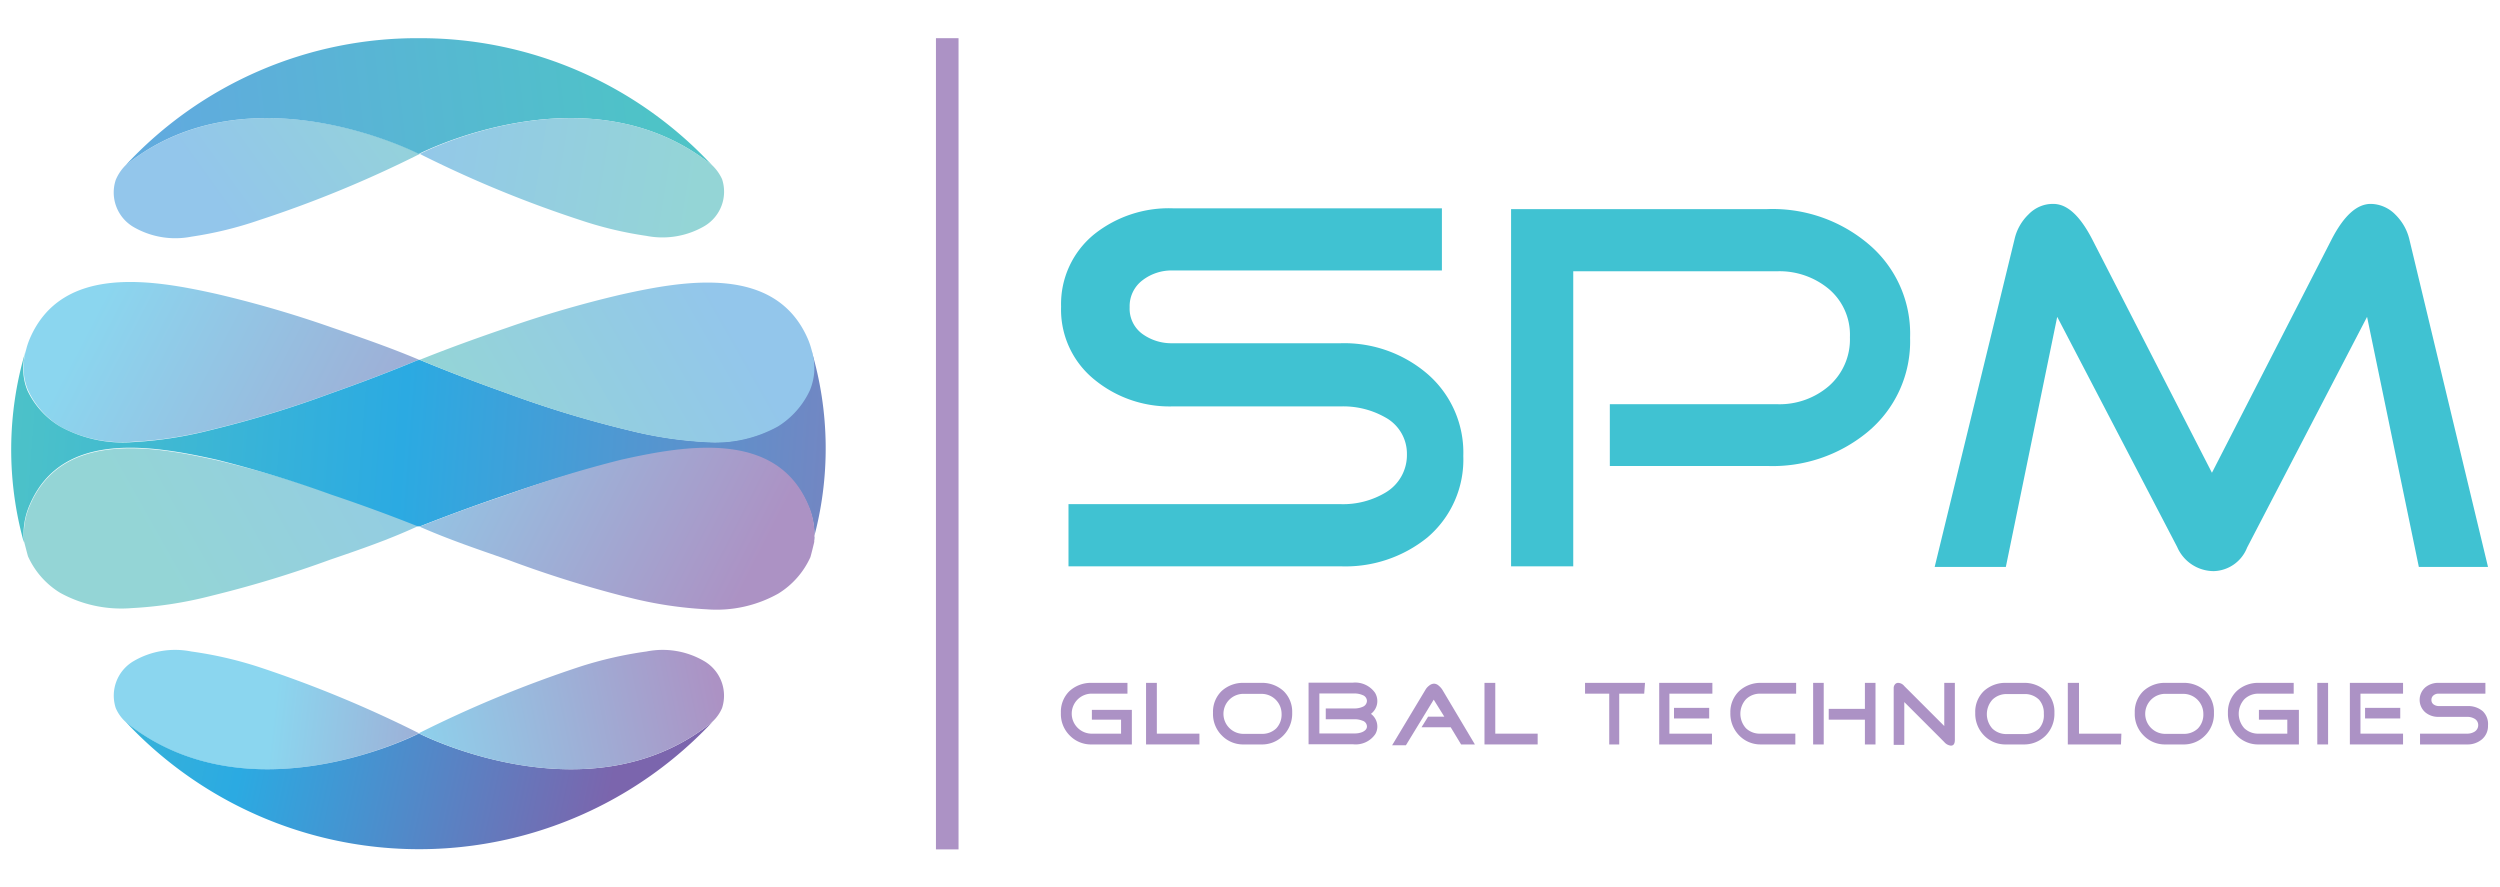 <svg id="Layer_1" data-name="Layer 1" xmlns="http://www.w3.org/2000/svg" xmlns:xlink="http://www.w3.org/1999/xlink" viewBox="0 0 125.06 44.39"><defs><linearGradient id="linear-gradient" x1="20.96" y1="17.99" x2="20.97" y2="17.99" gradientUnits="userSpaceOnUse"><stop offset="0" stop-color="#039447"/><stop offset="0.47" stop-color="#6aba45"/><stop offset="1" stop-color="#7fbc42"/></linearGradient><linearGradient id="linear-gradient-2" x1="20.95" y1="17.99" x2="20.96" y2="17.99" xlink:href="#linear-gradient"/><linearGradient id="linear-gradient-3" x1="20.96" y1="26.32" x2="20.97" y2="26.32" xlink:href="#linear-gradient"/><linearGradient id="linear-gradient-4" x1="20.95" y1="26.32" x2="20.96" y2="26.32" xlink:href="#linear-gradient"/><linearGradient id="linear-gradient-5" x1="27.97" y1="27.97" x2="4.62" y2="15.84" gradientUnits="userSpaceOnUse"><stop offset="0" stop-color="#ac92c4"/><stop offset="1" stop-color="#8bd6ef"/></linearGradient><linearGradient id="linear-gradient-6" x1="26.04" y1="16.91" x2="7.46" y2="27.36" gradientUnits="userSpaceOnUse"><stop offset="0" stop-color="#93c6eb"/><stop offset="1" stop-color="#94d5d6"/></linearGradient><linearGradient id="linear-gradient-7" x1="41.46" y1="23.87" x2="-0.34" y2="20.64" gradientUnits="userSpaceOnUse"><stop offset="0.01" stop-color="#7187c3"/><stop offset="0.51" stop-color="#2baae2"/><stop offset="1" stop-color="#4ec3c7"/></linearGradient><linearGradient id="linear-gradient-8" x1="36.48" y1="15.92" x2="23.83" y2="23.15" xlink:href="#linear-gradient-6"/><linearGradient id="linear-gradient-9" x1="37.58" y1="28.71" x2="17.85" y2="18.65" xlink:href="#linear-gradient-5"/><linearGradient id="linear-gradient-10" x1="10.78" y1="10.01" x2="20.84" y2="2.79" xlink:href="#linear-gradient-6"/><linearGradient id="linear-gradient-11" x1="8.67" y1="7.34" x2="32.66" y2="4.5" gradientUnits="userSpaceOnUse"><stop offset="0" stop-color="#60abde"/><stop offset="1" stop-color="#4ec3c7"/></linearGradient><linearGradient id="linear-gradient-12" x1="19.14" y1="6.92" x2="34.88" y2="9.5" xlink:href="#linear-gradient-6"/><linearGradient id="linear-gradient-13" x1="26.8" y1="37.39" x2="13.64" y2="35.84" xlink:href="#linear-gradient-5"/><linearGradient id="linear-gradient-14" x1="30.48" y1="40" x2="-4.74" y2="32.39" gradientUnits="userSpaceOnUse"><stop offset="0" stop-color="#7b65ad"/><stop offset="0.51" stop-color="#2baae2"/><stop offset="1" stop-color="#4ec3c7"/></linearGradient><linearGradient id="linear-gradient-15" x1="35.87" y1="34.54" x2="19.81" y2="37.83" xlink:href="#linear-gradient-5"/></defs><path d="M56.62,37.24h-2a1.48,1.48,0,0,1-1.11-.45,1.51,1.51,0,0,1-.44-1.13,1.44,1.44,0,0,1,.43-1.09,1.59,1.59,0,0,1,1.12-.41H56.4v.54H54.66a1,1,0,0,0-.73,1.73,1,1,0,0,0,.73.27h1.42V36H54.62v-.49h2Z" style="fill:#ac92c5"/><path d="M60,37.24H57.33V34.16h.54V36.7H60Z" style="fill:#ac92c5"/><path d="M64.64,35.66a1.55,1.55,0,0,1-.44,1.13,1.48,1.48,0,0,1-1.11.45h-.86a1.48,1.48,0,0,1-1.11-.45,1.51,1.51,0,0,1-.44-1.13,1.44,1.44,0,0,1,.43-1.09,1.58,1.58,0,0,1,1.12-.41h.86a1.59,1.59,0,0,1,1.12.41A1.44,1.44,0,0,1,64.64,35.66Zm-.53.05a1,1,0,0,0-1-1h-.86a1,1,0,0,0-.73,1.73,1,1,0,0,0,.73.27h.86a1,1,0,0,0,.73-.27A1,1,0,0,0,64.11,35.71Z" style="fill:#ac92c5"/><path d="M68.9,36.34a.75.75,0,0,1-.1.38,1.19,1.19,0,0,1-1.13.51H65.46V34.15h2.21a1.21,1.21,0,0,1,1.11.5.8.8,0,0,1-.2,1.06A.79.79,0,0,1,68.9,36.34Zm-.52-1.28a.32.32,0,0,0-.22-.29,1,1,0,0,0-.4-.08H66v2h1.76a1,1,0,0,0,.39-.07c.15-.07.23-.16.23-.28a.31.31,0,0,0-.23-.29,1,1,0,0,0-.39-.07H66.32v-.54h1.44a1,1,0,0,0,.4-.08A.33.33,0,0,0,68.38,35.06Z" style="fill:#ac92c5"/><path d="M73.78,37.24h-.69l-.52-.86H71.11l.33-.53h.81L71.72,35l-1.39,2.28h-.69l1.67-2.78a.67.67,0,0,1,.18-.2.4.4,0,0,1,.24-.1.36.36,0,0,1,.24.1.86.86,0,0,1,.18.2Z" style="fill:#ac92c5"/><path d="M76.92,37.24H74.26V34.16h.54V36.7h2.12Z" style="fill:#ac92c5"/><path d="M82.25,34.7H81v2.54H80.5V34.7H79.29v-.54h3Z" style="fill:#ac92c5"/><path d="M85.64,37.24H83V34.16h2.66v.54H83.51v2h2.13Zm-.14-1.3H83.74v-.53H85.5Z" style="fill:#ac92c5"/><path d="M89.81,37.24H88.07A1.48,1.48,0,0,1,87,36.79a1.55,1.55,0,0,1-.44-1.13A1.45,1.45,0,0,1,87,34.57a1.57,1.57,0,0,1,1.11-.41h1.74v.54H88.07a1,1,0,0,0-.73.28,1.08,1.08,0,0,0,0,1.45,1,1,0,0,0,.73.27h1.74Z" style="fill:#ac92c5"/><path d="M91.23,37.24H90.7V34.16h.53Zm2.59,0h-.53V36H91.48v-.54h1.81V34.16h.53Z" style="fill:#ac92c5"/><path d="M97.79,37c0,.2-.06.3-.2.3a.5.5,0,0,1-.33-.18l-2-2v2.14h-.53V34.42a.28.28,0,0,1,.06-.18.2.2,0,0,1,.17-.08.41.41,0,0,1,.3.16l2,2V34.16h.53Z" style="fill:#ac92c5"/><path d="M102.77,35.66a1.55,1.55,0,0,1-.43,1.13,1.52,1.52,0,0,1-1.12.45h-.86a1.48,1.48,0,0,1-1.11-.45,1.55,1.55,0,0,1-.44-1.13,1.44,1.44,0,0,1,.43-1.09,1.59,1.59,0,0,1,1.12-.41h.86a1.58,1.58,0,0,1,1.12.41A1.44,1.44,0,0,1,102.77,35.66Zm-.53.05A1,1,0,0,0,102,35a1,1,0,0,0-.74-.28h-.86a1,1,0,0,0-.73.28,1.08,1.08,0,0,0,0,1.45,1,1,0,0,0,.73.27h.86a1.05,1.05,0,0,0,.74-.27A1,1,0,0,0,102.24,35.71Z" style="fill:#ac92c5"/><path d="M106.1,37.24h-2.66V34.16H104V36.7h2.12Z" style="fill:#ac92c5"/><path d="M110.75,35.66a1.51,1.51,0,0,1-.44,1.13,1.48,1.48,0,0,1-1.11.45h-.86a1.48,1.48,0,0,1-1.11-.45,1.51,1.51,0,0,1-.44-1.13,1.44,1.44,0,0,1,.43-1.09,1.58,1.58,0,0,1,1.12-.41h.86a1.58,1.58,0,0,1,1.12.41A1.44,1.44,0,0,1,110.75,35.66Zm-.53.05a1,1,0,0,0-1-1h-.86a1,1,0,0,0-.73,1.73,1,1,0,0,0,.73.27h.86a1,1,0,0,0,.73-.27A1,1,0,0,0,110.22,35.71Z" style="fill:#ac92c5"/><path d="M115,37.24h-2a1.49,1.49,0,0,1-1.11-.45,1.55,1.55,0,0,1-.44-1.13,1.45,1.45,0,0,1,.44-1.09,1.57,1.57,0,0,1,1.11-.41h1.74v.54H113a1,1,0,0,0-.73.28,1.08,1.08,0,0,0,0,1.45,1,1,0,0,0,.73.27h1.42V36H113v-.49h2Z" style="fill:#ac92c5"/><path d="M116.46,37.24h-.54V34.16h.54Z" style="fill:#ac92c5"/><path d="M120.21,37.24h-2.66V34.16h2.66v.54h-2.13v2h2.13Zm-.14-1.3h-1.76v-.53h1.76Z" style="fill:#ac92c5"/><path d="M124.46,36.29a.87.87,0,0,1-.31.7,1.11,1.11,0,0,1-.74.25h-2.35V36.7h2.35a.7.7,0,0,0,.38-.1.38.38,0,0,0,.18-.33.36.36,0,0,0-.19-.32.72.72,0,0,0-.37-.09H122a1,1,0,0,1-.67-.22.83.83,0,0,1,0-1.26,1,1,0,0,1,.67-.22h2.33v.54H122a.38.38,0,0,0-.26.08.28.28,0,0,0-.11.23.27.27,0,0,0,.11.23.45.45,0,0,0,.26.08h1.46a1.11,1.11,0,0,1,.74.26A.89.89,0,0,1,124.46,36.29Z" style="fill:#ac92c5"/><path d="M73.2,22.81a5.11,5.11,0,0,1-1.8,4.08,6.51,6.51,0,0,1-4.32,1.44H53.45V25.22H67.08a4.14,4.14,0,0,0,2.23-.58,2.18,2.18,0,0,0,1.07-1.91,2.07,2.07,0,0,0-1.1-1.86,4.25,4.25,0,0,0-2.2-.54H58.66A5.92,5.92,0,0,1,54.76,19a4.5,4.5,0,0,1-1.68-3.66,4.5,4.5,0,0,1,1.68-3.64,6,6,0,0,1,3.9-1.28H72.13v3.11H58.66a2.38,2.38,0,0,0-1.52.5,1.62,1.62,0,0,0-.63,1.34,1.56,1.56,0,0,0,.63,1.33,2.48,2.48,0,0,0,1.52.47h8.42A6.39,6.39,0,0,1,71.4,18.7,5.2,5.2,0,0,1,73.2,22.81Z" style="fill:#40c2d2"/><path d="M95.55,16.9a5.88,5.88,0,0,1-2.15,4.73,7.46,7.46,0,0,1-5,1.68H80.53V20.22H88.9a3.78,3.78,0,0,0,2.59-.91,3.1,3.1,0,0,0,1.05-2.44,3,3,0,0,0-1.05-2.41,3.86,3.86,0,0,0-2.59-.89H78.7V28.33H75.59V10.46H88.41a7.42,7.42,0,0,1,5,1.7A5.86,5.86,0,0,1,95.55,16.9Z" style="fill:#40c2d2"/><path d="M124.46,28.36H121l-2.59-12.51-6,11.54a1.85,1.85,0,0,1-1.67,1.18,2,2,0,0,1-1.83-1.21l-6-11.51-2.57,12.51H96.78l4-16.41a2.47,2.47,0,0,1,.7-1.23,1.7,1.7,0,0,1,1.24-.52c.68,0,1.32.58,1.93,1.75l6,11.7,6-11.7c.61-1.17,1.26-1.75,1.94-1.75a1.76,1.76,0,0,1,1.25.55,2.57,2.57,0,0,1,.68,1.2Z" style="fill:#40c2d2"/><polygon points="20.97 17.99 20.96 17.99 20.96 17.99 20.97 17.99" style="fill:url(#linear-gradient)"/><polygon points="20.96 17.99 20.96 17.99 20.95 17.99 20.96 17.99" style="fill:url(#linear-gradient-2)"/><polygon points="20.96 26.32 20.97 26.32 20.96 26.31 20.96 26.32" style="fill:url(#linear-gradient-3)"/><polygon points="20.95 26.32 20.96 26.32 20.96 26.31 20.95 26.32" style="fill:url(#linear-gradient-4)"/><path d="M21,18h0l-.07,0c-1.44.6-2.9,1.15-4.37,1.67a53.28,53.28,0,0,1-5.72,1.76l-.36.09a20,20,0,0,1-3.84.58A6.51,6.51,0,0,1,3,21.33,4.19,4.19,0,0,1,1.4,19.51a2.76,2.76,0,0,1-.21-.88,3.23,3.23,0,0,1,.12-1.15,3.69,3.69,0,0,1,.19-.56c1.62-3.73,6.18-2.92,9.36-2.21a55.56,55.56,0,0,1,5.7,1.66c1.46.5,2.91,1,4.34,1.6Z" style="fill:url(#linear-gradient-5)"/><path d="M21,26.31h0l-.07,0C19.44,27,18,27.49,16.51,28a55.6,55.6,0,0,1-5.72,1.75l-.36.09a20,20,0,0,1-3.84.58A6.34,6.34,0,0,1,3,29.65,4.13,4.13,0,0,1,1.4,27.83c-.07-.25-.13-.5-.2-.75,0,0,0-.08,0-.12a3.61,3.61,0,0,1,.31-1.71c1.62-3.74,6.18-2.93,9.36-2.22a58.25,58.25,0,0,1,5.7,1.67c1.46.49,2.91,1,4.34,1.59Z" style="fill:url(#linear-gradient-6)"/><path d="M40.73,27a3.61,3.61,0,0,0-.31-1.71c-1.62-3.74-6.18-2.93-9.36-2.22a58.25,58.25,0,0,0-5.7,1.67q-2.19.74-4.35,1.59l-.05,0-.06,0c-1.43-.57-2.88-1.1-4.34-1.59A58.25,58.25,0,0,0,10.86,23c-3.18-.71-7.74-1.52-9.36,2.22A3.61,3.61,0,0,0,1.19,27s0,.08,0,.12a17.31,17.31,0,0,1,.1-9.6h0a3.23,3.23,0,0,0-.12,1.15,2.76,2.76,0,0,0,.21.88A4.19,4.19,0,0,0,3,21.33a6.51,6.51,0,0,0,3.6.79,20,20,0,0,0,3.84-.58l.36-.09a53.28,53.28,0,0,0,5.72-1.76c1.47-.52,2.93-1.07,4.37-1.67h0L21,18h0L21,18c1.44.6,2.9,1.15,4.36,1.67a54,54,0,0,0,5.72,1.76l.37.09a19.9,19.9,0,0,0,3.84.58,6.47,6.47,0,0,0,3.59-.79,4.21,4.21,0,0,0,1.6-1.82,3.05,3.05,0,0,0,.21-.88,3.23,3.23,0,0,0-.12-1.15h0a17.19,17.19,0,0,1,.1,9.6A.5.5,0,0,0,40.73,27Z" style="fill:url(#linear-gradient-7)"/><path d="M40.73,18.63a3.05,3.05,0,0,1-.21.88,4.21,4.21,0,0,1-1.6,1.82,6.47,6.47,0,0,1-3.59.79,19.9,19.9,0,0,1-3.84-.58l-.37-.09a54,54,0,0,1-5.72-1.76C23.94,19.17,22.48,18.62,21,18L21,18h0L21,18c1.44-.58,2.89-1.1,4.35-1.6a55.56,55.56,0,0,1,5.7-1.66c3.18-.71,7.74-1.52,9.36,2.21a3.69,3.69,0,0,1,.19.56A3.23,3.23,0,0,1,40.73,18.63Z" style="fill:url(#linear-gradient-8)"/><path d="M40.73,27a.5.5,0,0,1,0,.12c-.06.25-.12.5-.19.75a4.15,4.15,0,0,1-1.6,1.82,6.31,6.31,0,0,1-3.59.79,19.9,19.9,0,0,1-3.84-.58l-.37-.09A56.37,56.37,0,0,1,25.4,28C23.94,27.49,22.48,27,21,26.35l-.07,0h0l.05,0q2.16-.86,4.35-1.59A58.25,58.25,0,0,1,31.06,23c3.18-.71,7.74-1.52,9.36,2.22A3.61,3.61,0,0,1,40.73,27Z" style="fill:url(#linear-gradient-9)"/><path d="M6.47,8.12l-.2.16A2.28,2.28,0,0,0,5.79,9a2,2,0,0,0,.88,2.35,4.17,4.17,0,0,0,2.9.49A18.86,18.86,0,0,0,13,11,58,58,0,0,0,21,7.7S12.61,3.4,6.47,8.12Z" style="fill:url(#linear-gradient-10)"/><path d="M21,1.91A19.91,19.91,0,0,0,6.27,8.28l.2-.16c6-4.64,14.21-.56,14.48-.42h0c.27-.14,8.44-4.22,14.48.42l.2.16A19.91,19.91,0,0,0,21,1.91Z" style="fill:url(#linear-gradient-11)"/><path d="M35.44,8.12l.2.16a2.28,2.28,0,0,1,.48.68,2,2,0,0,1-.88,2.35,4.17,4.17,0,0,1-2.9.49A18.86,18.86,0,0,1,29,11,58,58,0,0,1,21,7.7S29.3,3.4,35.44,8.12Z" style="fill:url(#linear-gradient-12)"/><path d="M6.47,36.27l-.2-.17a2,2,0,0,1-.48-.68,2,2,0,0,1,.88-2.34,4.12,4.12,0,0,1,2.9-.49,19.57,19.57,0,0,1,3.39.78,59.32,59.32,0,0,1,8,3.31S12.61,41,6.47,36.27Z" style="fill:url(#linear-gradient-13)"/><path d="M35.44,36.27c-6,4.64-14.21.56-14.48.42h0c-.27.14-8.44,4.22-14.48-.42l-.2-.17a20.09,20.09,0,0,0,29.37,0Z" style="fill:url(#linear-gradient-14)"/><path d="M35.44,36.27l.2-.17a2,2,0,0,0,.48-.68,2,2,0,0,0-.88-2.34,4.12,4.12,0,0,0-2.9-.49,19.57,19.57,0,0,0-3.39.78,59.32,59.32,0,0,0-8,3.31S29.3,41,35.44,36.27Z" style="fill:url(#linear-gradient-15)"/><rect x="46.82" y="1.91" width="1.13" height="40.58" style="fill:#ac92c5"/></svg>